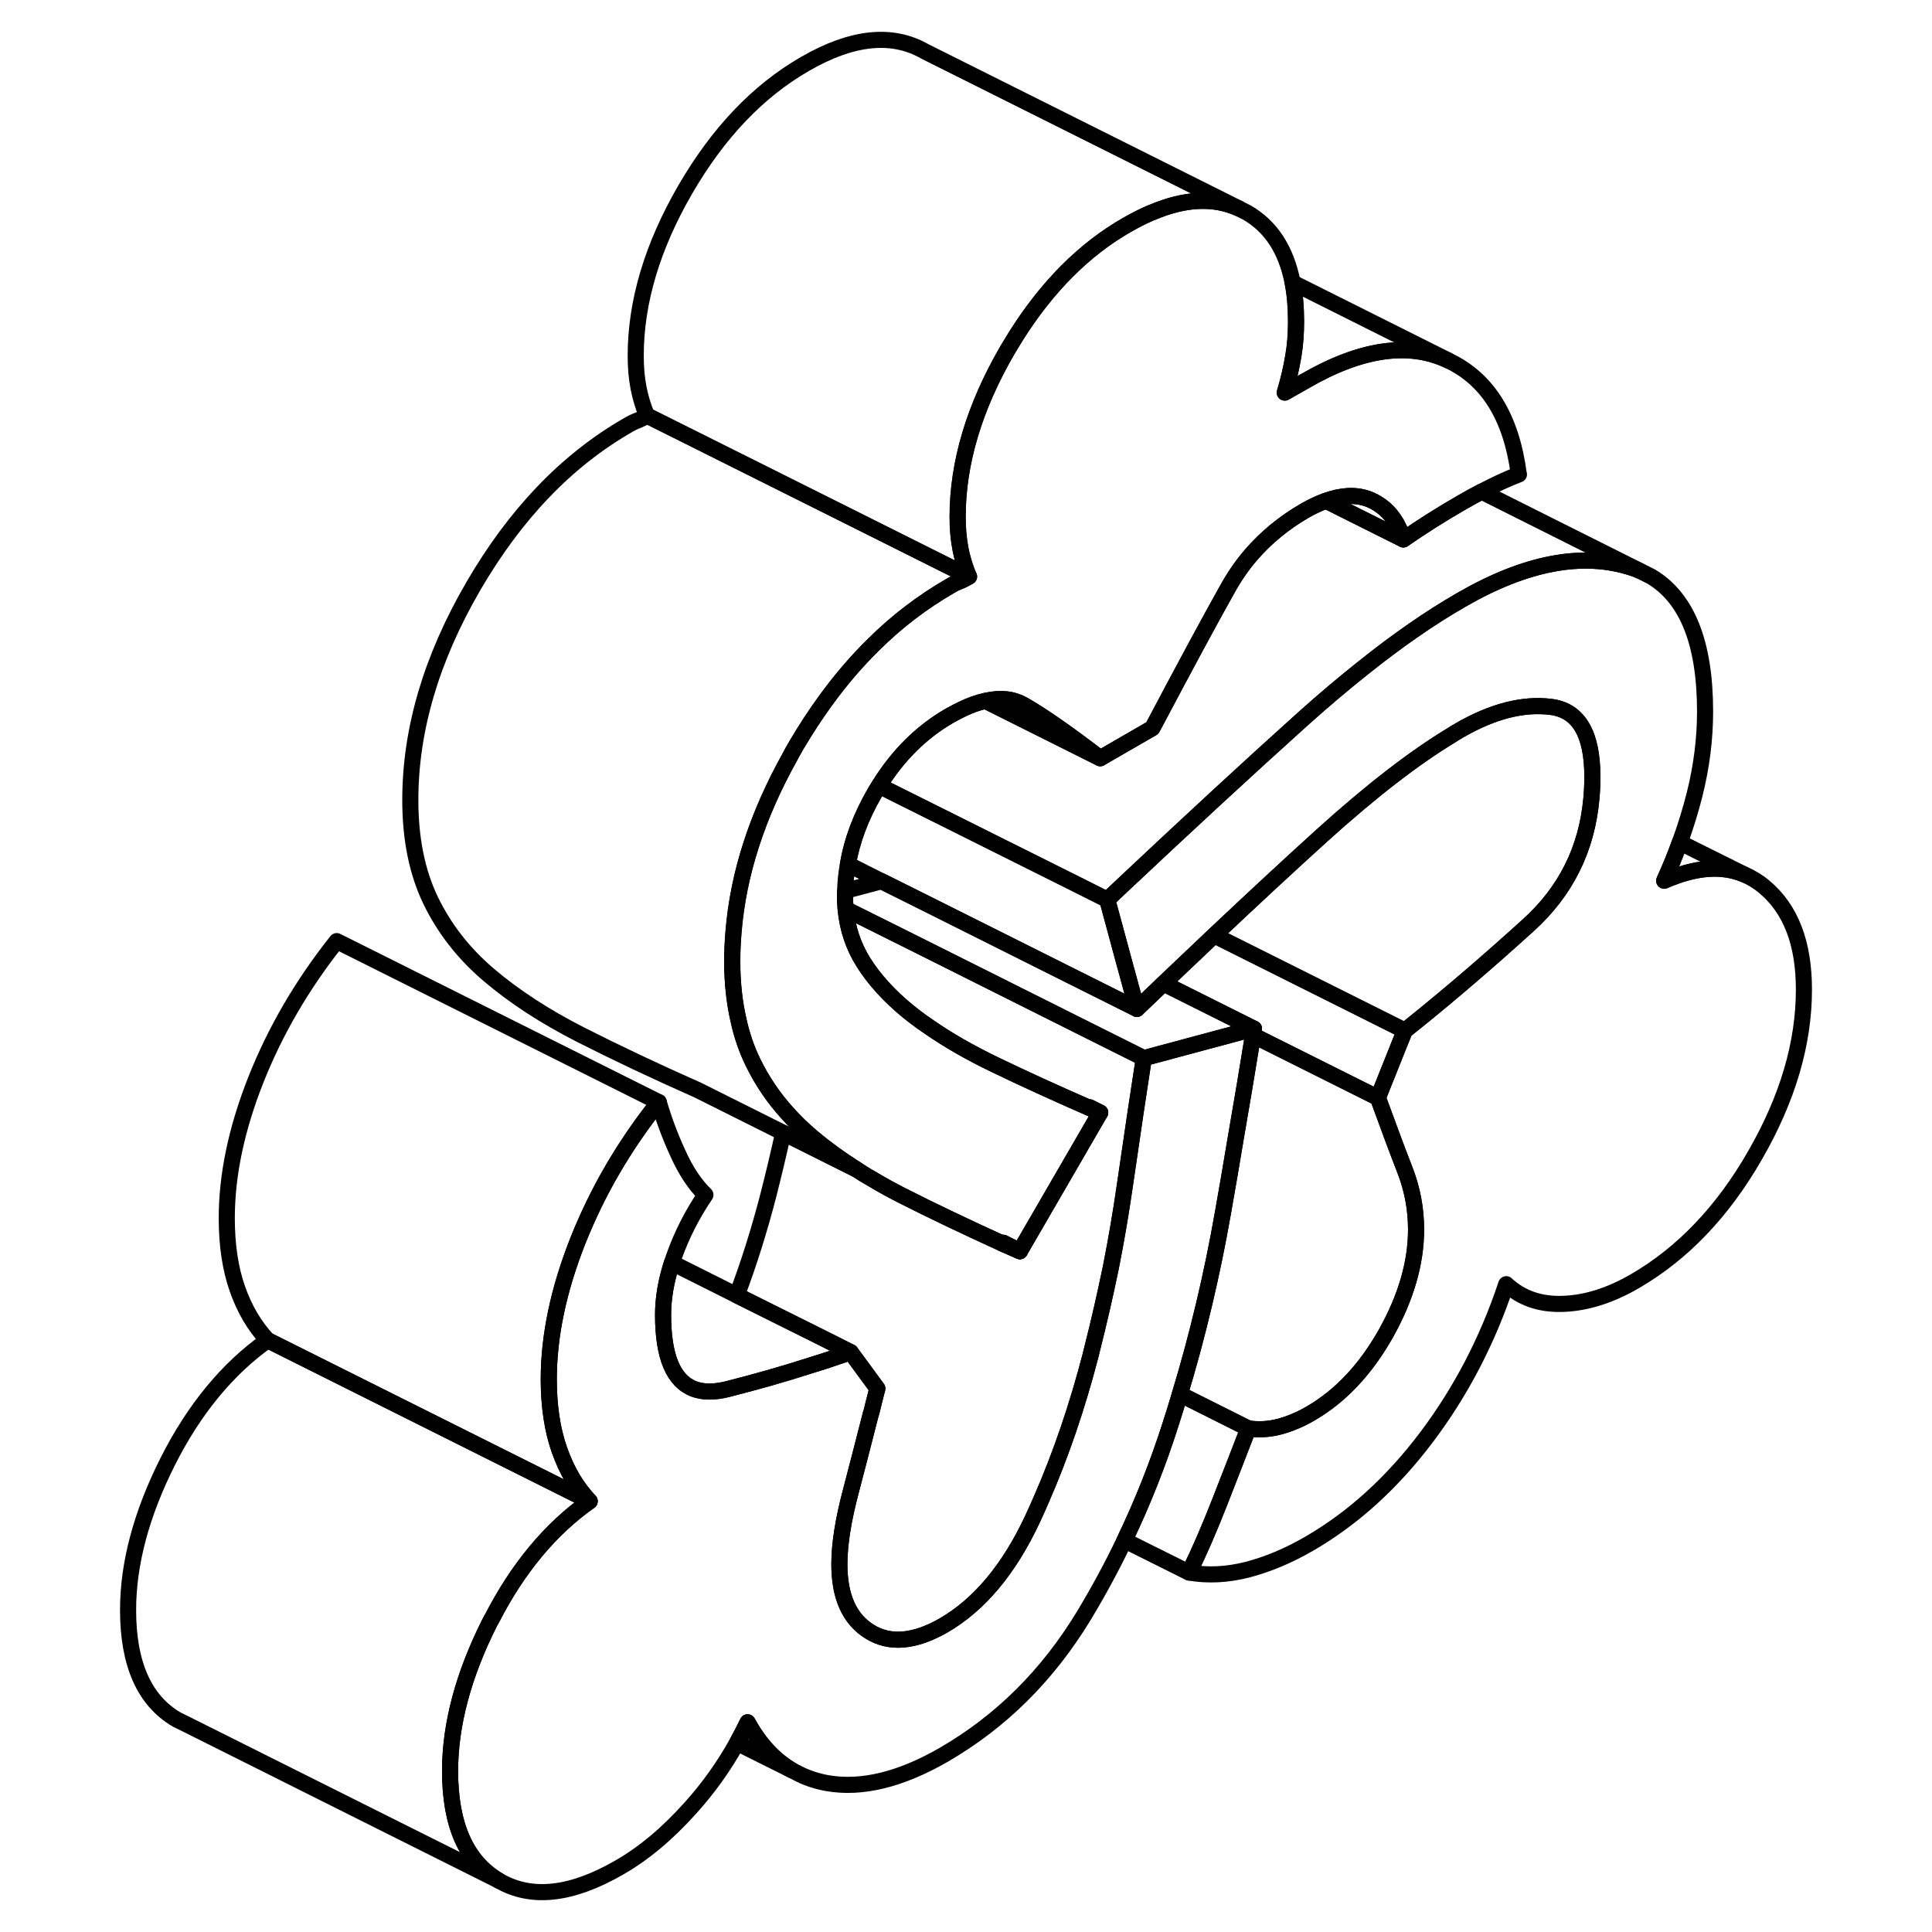 <svg width="48" height="48" viewBox="0 0 110 120" fill="none" xmlns="http://www.w3.org/2000/svg" stroke-width="1px"
     stroke-linecap="round" stroke-linejoin="round">
    <path d="M57.315 77.194C57.315 77.194 57.275 77.224 57.255 77.234C57.615 77.394 57.975 77.554 58.345 77.714L57.315 77.194Z" stroke="currentColor" stroke-linejoin="round"/>
    <path d="M72.885 63.894C72.865 64.034 72.845 64.164 72.825 64.304C72.495 66.344 72.125 68.574 71.705 70.984C71.475 72.374 71.225 73.834 70.955 75.354C70.295 79.114 69.415 82.854 68.285 86.594C68.115 87.174 67.935 87.744 67.755 88.314C66.945 90.874 65.975 93.324 64.845 95.674C64.075 97.284 63.235 98.834 62.325 100.344C60.075 104.054 57.175 106.934 53.615 108.994C50.925 110.544 48.515 111.124 46.385 110.754C45.775 110.644 45.205 110.464 44.675 110.204L44.185 109.954C43.085 109.304 42.165 108.314 41.435 106.974C41.225 107.414 41.005 107.834 40.775 108.254C39.965 109.704 39.005 111.054 37.895 112.284C36.465 113.884 34.985 115.124 33.465 115.994C30.485 117.714 27.995 117.984 25.975 116.804C23.965 115.624 22.955 113.354 22.955 110.004C22.955 107.124 23.775 104.054 25.405 100.804C25.435 100.744 25.465 100.684 25.505 100.624C25.505 100.594 25.525 100.574 25.545 100.554C27.155 97.414 29.175 94.974 31.625 93.244C31.235 92.824 30.875 92.354 30.565 91.834C30.245 91.294 29.975 90.704 29.745 90.054C29.305 88.804 29.085 87.334 29.085 85.664C29.085 82.984 29.685 80.124 30.885 77.084C31.055 76.644 31.245 76.214 31.435 75.784C32.575 73.224 34.065 70.784 35.915 68.454C36.215 69.484 36.605 70.554 37.105 71.634C37.595 72.724 38.165 73.584 38.815 74.214C37.995 75.424 37.355 76.684 36.885 77.994C36.835 78.144 36.785 78.284 36.735 78.434C36.365 79.574 36.185 80.654 36.185 81.664C36.185 84.264 36.825 85.794 38.115 86.274C38.685 86.484 39.385 86.484 40.215 86.274C41.945 85.834 43.615 85.364 45.225 84.844C46.115 84.574 46.985 84.284 47.835 83.984L49.495 86.244C49.495 86.294 49.465 86.344 49.455 86.394C49.345 86.844 49.225 87.284 49.125 87.714C49.125 87.744 49.105 87.764 49.095 87.794C48.625 89.654 48.195 91.284 47.835 92.674C47.365 94.454 47.135 95.944 47.135 97.154C47.135 99.164 47.755 100.564 49.015 101.344C50.265 102.124 51.805 101.994 53.615 100.954C55.835 99.664 57.675 97.464 59.135 94.344C59.325 93.934 59.515 93.514 59.695 93.094C60.905 90.324 61.905 87.374 62.725 84.234C62.755 84.114 62.785 83.984 62.815 83.864C63.255 82.134 63.645 80.424 63.995 78.734C64.335 77.014 64.625 75.314 64.865 73.644C65.365 70.214 65.755 67.574 66.045 65.724L72.305 64.044H72.315L72.885 63.894Z" stroke="currentColor" stroke-linejoin="round"/>
    <path d="M49.605 48.794C49.605 48.794 49.545 48.894 49.515 48.944C49.555 48.904 49.605 48.864 49.645 48.824L49.605 48.794ZM57.315 77.194C57.315 77.194 57.275 77.224 57.255 77.234C57.615 77.394 57.975 77.554 58.345 77.714L57.315 77.194ZM62.675 68.774C62.675 68.774 62.665 68.804 62.665 68.814C62.885 68.914 63.115 69.004 63.335 69.104L62.675 68.774ZM57.315 77.194C57.315 77.194 57.275 77.224 57.255 77.234C57.615 77.394 57.975 77.554 58.345 77.714L57.315 77.194ZM62.675 68.774C62.675 68.774 62.665 68.804 62.665 68.814C62.885 68.914 63.115 69.004 63.335 69.104L62.675 68.774ZM57.315 77.194C57.315 77.194 57.275 77.224 57.255 77.234C57.615 77.394 57.975 77.554 58.345 77.714L57.315 77.194ZM62.675 68.774C62.675 68.774 62.665 68.804 62.665 68.814C62.885 68.914 63.115 69.004 63.335 69.104L62.675 68.774ZM57.315 77.194C57.315 77.194 57.275 77.224 57.255 77.234C57.615 77.394 57.975 77.554 58.345 77.714L57.315 77.194ZM62.675 68.774C62.675 68.774 62.665 68.804 62.665 68.814C62.885 68.914 63.115 69.004 63.335 69.104L62.675 68.774ZM57.315 77.194C57.315 77.194 57.275 77.224 57.255 77.234C57.615 77.394 57.975 77.554 58.345 77.714L57.315 77.194ZM62.675 68.774C62.675 68.774 62.665 68.804 62.665 68.814C62.885 68.914 63.115 69.004 63.335 69.104L62.675 68.774ZM57.315 77.194C57.315 77.194 57.275 77.224 57.255 77.234C57.615 77.394 57.975 77.554 58.345 77.714L57.315 77.194ZM62.675 68.774C62.675 68.774 62.665 68.804 62.665 68.814C62.885 68.914 63.115 69.004 63.335 69.104L62.675 68.774ZM57.315 77.194C57.315 77.194 57.275 77.224 57.255 77.234C57.615 77.394 57.975 77.554 58.345 77.714L57.315 77.194ZM62.675 68.774C62.675 68.774 62.665 68.804 62.665 68.814C62.885 68.914 63.115 69.004 63.335 69.104L62.675 68.774ZM57.315 77.194C57.315 77.194 57.275 77.224 57.255 77.234C57.615 77.394 57.975 77.554 58.345 77.714L57.315 77.194ZM62.675 68.774C62.675 68.774 62.665 68.804 62.665 68.814C62.885 68.914 63.115 69.004 63.335 69.104L62.675 68.774ZM57.315 77.194C57.315 77.194 57.275 77.224 57.255 77.234C57.615 77.394 57.975 77.554 58.345 77.714L57.315 77.194ZM62.675 68.774C62.675 68.774 62.665 68.804 62.665 68.814C62.885 68.914 63.115 69.004 63.335 69.104L62.675 68.774ZM57.315 77.194C57.315 77.194 57.275 77.224 57.255 77.234C57.615 77.394 57.975 77.554 58.345 77.714L57.315 77.194ZM62.675 68.774C62.675 68.774 62.665 68.804 62.665 68.814C62.885 68.914 63.115 69.004 63.335 69.104L62.675 68.774ZM57.315 77.194C57.315 77.194 57.275 77.224 57.255 77.234C57.615 77.394 57.975 77.554 58.345 77.714L57.315 77.194ZM62.675 68.774C62.675 68.774 62.665 68.804 62.665 68.814C62.885 68.914 63.115 69.004 63.335 69.104L62.675 68.774ZM57.315 77.194C57.315 77.194 57.275 77.224 57.255 77.234C57.615 77.394 57.975 77.554 58.345 77.714L57.315 77.194ZM62.675 68.774C62.675 68.774 62.665 68.804 62.665 68.814C62.885 68.914 63.115 69.004 63.335 69.104L62.675 68.774ZM57.315 77.194C57.315 77.194 57.275 77.224 57.255 77.234C57.615 77.394 57.975 77.554 58.345 77.714L57.315 77.194ZM62.675 68.774C62.675 68.774 62.665 68.804 62.665 68.814C62.885 68.914 63.115 69.004 63.335 69.104L62.675 68.774ZM57.315 77.194C57.315 77.194 57.275 77.224 57.255 77.234C57.615 77.394 57.975 77.554 58.345 77.714L57.315 77.194ZM62.675 68.774C62.675 68.774 62.665 68.804 62.665 68.814C62.885 68.914 63.115 69.004 63.335 69.104L62.675 68.774ZM57.315 77.194C57.315 77.194 57.275 77.224 57.255 77.234C57.615 77.394 57.975 77.554 58.345 77.714L57.315 77.194ZM62.675 68.774C62.675 68.774 62.665 68.804 62.665 68.814C62.885 68.914 63.115 69.004 63.335 69.104L62.675 68.774ZM57.315 77.194C57.315 77.194 57.275 77.224 57.255 77.234C57.615 77.394 57.975 77.554 58.345 77.714L57.315 77.194ZM62.675 68.774C62.675 68.774 62.665 68.804 62.665 68.814C62.885 68.914 63.115 69.004 63.335 69.104L62.675 68.774ZM57.315 77.194C57.315 77.194 57.275 77.224 57.255 77.234C57.615 77.394 57.975 77.554 58.345 77.714L57.315 77.194ZM62.675 68.774C62.675 68.774 62.665 68.804 62.665 68.814C62.885 68.914 63.115 69.004 63.335 69.104L62.675 68.774ZM57.315 77.194C57.315 77.194 57.275 77.224 57.255 77.234C57.615 77.394 57.975 77.554 58.345 77.714L57.315 77.194ZM62.675 68.774C62.675 68.774 62.665 68.804 62.665 68.814C62.885 68.914 63.115 69.004 63.335 69.104L62.675 68.774ZM57.315 77.194C57.315 77.194 57.275 77.224 57.255 77.234C57.615 77.394 57.975 77.554 58.345 77.714L57.315 77.194ZM62.675 68.774C62.675 68.774 62.665 68.804 62.665 68.814C62.885 68.914 63.115 69.004 63.335 69.104L62.675 68.774Z" stroke="currentColor" stroke-linejoin="round"/>
    <path d="M72.885 63.894L72.315 64.044H72.305L66.045 65.724L62.685 64.044L52.095 58.744L47.525 56.464C47.495 56.194 47.485 55.924 47.485 55.644C47.485 55.544 47.485 55.434 47.495 55.334L49.755 54.734L52.525 56.114L61.465 60.584L65.615 62.664C66.075 62.224 66.525 61.794 66.965 61.374C67.065 61.274 67.165 61.184 67.265 61.084L72.885 63.894Z" stroke="currentColor" stroke-linejoin="round"/>
    <path d="M61.465 60.594L52.525 56.114L49.755 54.734L47.665 53.684C47.915 52.204 48.475 50.724 49.325 49.254C49.385 49.144 49.445 49.044 49.515 48.944C49.555 48.904 49.605 48.864 49.645 48.824L61.885 54.934L63.775 55.884L64.855 59.874L64.995 60.384L65.615 62.664L61.465 60.594Z" stroke="currentColor" stroke-linejoin="round"/>
    <path d="M107.045 61.464C107.045 64.814 106.035 68.234 104.015 71.744C102.005 75.254 99.505 77.864 96.535 79.584C95.015 80.464 93.535 80.934 92.105 80.984C90.675 81.044 89.495 80.634 88.555 79.764C87.395 83.254 85.745 86.424 83.615 89.254C81.475 92.094 79.045 94.304 76.295 95.894C75.015 96.634 73.745 97.164 72.485 97.494C71.235 97.814 70.025 97.874 68.855 97.674C69.495 96.374 70.135 94.894 70.775 93.254C71.425 91.604 72.005 90.094 72.535 88.724C73.175 88.814 73.815 88.784 74.455 88.614C75.105 88.444 75.745 88.174 76.385 87.804C78.255 86.724 79.815 85.064 81.075 82.834C82.325 80.604 82.955 78.444 82.955 76.374C82.955 75.094 82.725 73.854 82.255 72.654C81.785 71.454 81.235 69.964 80.585 68.184L81.915 64.854L82.255 64.014C82.485 63.834 82.715 63.644 82.945 63.464C85.185 61.654 87.515 59.654 89.915 57.474C92.255 55.364 93.565 52.734 93.845 49.584C93.885 49.144 93.905 48.704 93.905 48.244C93.905 45.564 93.045 44.114 91.315 43.904C89.595 43.694 87.715 44.174 85.665 45.354C85.625 45.374 85.585 45.404 85.535 45.434C85.415 45.494 85.295 45.574 85.175 45.654C82.835 47.064 80.135 49.154 77.085 51.914C75.075 53.734 72.855 55.794 70.415 58.094C69.405 59.054 68.355 60.054 67.265 61.084C67.165 61.184 67.065 61.274 66.965 61.374C66.525 61.794 66.075 62.224 65.615 62.664L64.995 60.394L64.855 59.884L63.775 55.884C64.035 55.644 64.285 55.394 64.545 55.154C68.785 51.164 72.585 47.654 75.945 44.634C77.205 43.504 78.425 42.474 79.605 41.534C81.775 39.794 83.825 38.374 85.755 37.264C89.785 34.934 93.315 34.274 96.355 35.264C96.515 35.314 96.675 35.374 96.825 35.444L97.565 35.814C99.795 37.154 100.905 39.944 100.905 44.194C100.905 45.874 100.695 47.584 100.255 49.344C100.005 50.324 99.705 51.324 99.335 52.324C99.055 53.114 98.725 53.904 98.365 54.704C100.285 53.864 101.935 53.724 103.335 54.314C103.775 54.504 104.195 54.754 104.585 55.084C106.225 56.454 107.045 58.574 107.045 61.464Z" stroke="currentColor" stroke-linejoin="round"/>
    <path d="M66.045 65.724C65.755 67.574 65.365 70.214 64.865 73.644C64.625 75.314 64.335 77.014 63.995 78.734C63.645 80.424 63.255 82.134 62.815 83.864C62.785 83.984 62.755 84.114 62.725 84.234C61.905 87.374 60.905 90.324 59.695 93.094C59.515 93.514 59.325 93.934 59.135 94.344C57.675 97.464 55.835 99.664 53.615 100.954C51.805 101.994 50.265 102.124 49.015 101.344C47.755 100.564 47.135 99.164 47.135 97.154C47.135 95.944 47.365 94.454 47.835 92.674C48.195 91.284 48.625 89.654 49.095 87.794C49.105 87.764 49.115 87.744 49.125 87.714C49.225 87.284 49.345 86.844 49.455 86.394C49.465 86.344 49.485 86.294 49.495 86.244L47.835 83.984L46.005 83.064L40.765 80.454C41.515 78.474 42.165 76.394 42.725 74.234C43.055 72.934 43.365 71.644 43.645 70.364L48.225 72.654C48.545 72.864 48.885 73.074 49.225 73.264C49.795 73.604 50.395 73.934 51.025 74.254C52.915 75.214 54.995 76.204 57.255 77.234C57.615 77.394 57.975 77.554 58.345 77.714L63.335 69.104L62.675 68.774C62.675 68.774 62.665 68.804 62.665 68.814C60.535 67.884 58.585 66.994 56.805 66.134C55.265 65.394 53.905 64.614 52.735 63.804L52.705 63.784C52.395 63.574 52.095 63.364 51.815 63.144C51.675 63.034 51.535 62.924 51.395 62.814C50.225 61.854 49.295 60.834 48.625 59.764C48.005 58.774 47.635 57.674 47.525 56.464L52.095 58.744L62.685 64.044L66.045 65.724Z" stroke="currentColor" stroke-linejoin="round"/>
    <path d="M25.405 100.804C23.775 104.054 22.955 107.124 22.955 110.004C22.955 113.354 23.965 115.624 25.975 116.804L6.645 107.134L5.975 106.804C3.965 105.624 2.955 103.354 2.955 100.004C2.955 97.124 3.775 94.054 5.405 90.804C7.045 87.544 9.115 85.024 11.625 83.244L31.625 93.244C29.175 94.974 27.155 97.414 25.545 100.554C25.525 100.574 25.505 100.594 25.505 100.624C25.465 100.684 25.435 100.744 25.405 100.804Z" stroke="currentColor" stroke-linejoin="round"/>
    <path d="M89.345 29.464C88.635 29.734 87.865 30.094 87.025 30.534C86.635 30.734 86.225 30.964 85.805 31.204C84.485 31.964 83.275 32.734 82.165 33.504C81.865 32.544 81.375 31.824 80.705 31.374C80.465 31.204 80.215 31.074 79.935 30.974C79.185 30.714 78.335 30.754 77.365 31.104H77.355C76.935 31.254 76.495 31.464 76.035 31.724C74.745 32.474 73.635 33.384 72.695 34.474C72.155 35.104 71.685 35.784 71.265 36.534C70.125 38.564 68.565 41.464 66.575 45.224L63.335 47.094C61.295 45.524 59.695 44.414 58.565 43.774C57.905 43.404 57.135 43.314 56.215 43.534H56.205C55.755 43.624 55.265 43.804 54.745 44.054C54.495 44.174 54.235 44.314 53.965 44.464C52.235 45.464 50.775 46.904 49.605 48.794C49.575 48.844 49.545 48.894 49.515 48.944C49.445 49.044 49.385 49.144 49.325 49.254C48.475 50.724 47.915 52.204 47.665 53.684C47.565 54.234 47.505 54.784 47.495 55.334C47.485 55.434 47.485 55.544 47.485 55.644C47.485 55.924 47.495 56.194 47.525 56.464C47.635 57.674 48.005 58.774 48.625 59.764C49.295 60.834 50.225 61.854 51.395 62.814C51.535 62.924 51.675 63.034 51.815 63.144C52.095 63.364 52.395 63.574 52.705 63.784L52.735 63.804C53.905 64.614 55.265 65.394 56.805 66.134C58.585 66.994 60.535 67.884 62.665 68.814C62.885 68.914 63.115 69.004 63.335 69.104L58.345 77.714L57.315 77.194C57.315 77.194 57.275 77.224 57.255 77.234C54.995 76.204 52.915 75.214 51.025 74.254C50.395 73.934 49.795 73.604 49.225 73.264C48.885 73.074 48.545 72.864 48.225 72.654C47.185 71.994 46.235 71.304 45.375 70.574C44.845 70.124 44.355 69.644 43.905 69.144C43.025 68.174 42.305 67.104 41.745 65.944C41.365 65.154 41.065 64.294 40.865 63.364C40.605 62.244 40.475 61.014 40.475 59.694C40.475 59.094 40.505 58.494 40.555 57.884C40.845 54.294 42.015 50.664 44.075 46.984C44.165 46.794 44.275 46.614 44.375 46.434C44.415 46.374 44.445 46.304 44.485 46.244C45.045 45.294 45.635 44.394 46.245 43.554C47.185 42.254 48.185 41.084 49.245 40.044C50.695 38.604 52.275 37.404 53.965 36.424C54.195 36.284 54.395 36.184 54.565 36.124C54.745 36.054 54.945 35.954 55.175 35.814C55.125 35.694 55.075 35.574 55.035 35.454C54.875 35.024 54.745 34.584 54.655 34.114C54.535 33.504 54.475 32.834 54.475 32.104C54.475 28.754 55.505 25.314 57.545 21.784C57.725 21.484 57.905 21.184 58.085 20.894C60.015 17.824 62.315 15.504 64.985 13.974C65.455 13.704 65.905 13.474 66.355 13.274C66.425 13.244 66.485 13.214 66.555 13.194C68.595 12.324 70.395 12.244 71.955 12.954L72.435 13.194C73.935 14.054 74.885 15.504 75.285 17.554C75.425 18.274 75.495 19.084 75.495 19.964C75.495 20.704 75.445 21.424 75.325 22.124C75.205 22.834 75.035 23.584 74.795 24.384L76.025 23.684C79.525 21.654 82.505 21.224 84.955 22.394C87.415 23.554 88.875 25.914 89.335 29.464H89.345Z" stroke="currentColor" stroke-linejoin="round"/>
    <path d="M55.185 35.814C54.955 35.954 54.755 36.054 54.575 36.124C54.405 36.184 54.205 36.284 53.975 36.424C52.285 37.404 50.705 38.604 49.255 40.044C48.195 41.084 47.195 42.254 46.255 43.554C45.645 44.394 45.055 45.294 44.495 46.244C44.455 46.304 44.425 46.374 44.385 46.434C44.285 46.614 44.175 46.794 44.085 46.974C42.025 50.664 40.855 54.294 40.565 57.884C40.515 58.494 40.485 59.094 40.485 59.694C40.485 61.014 40.615 62.244 40.875 63.364C41.075 64.294 41.375 65.154 41.755 65.944C42.315 67.104 43.035 68.174 43.915 69.144C44.365 69.644 44.855 70.124 45.385 70.574C46.245 71.304 47.195 71.994 48.235 72.654L43.655 70.364L38.355 67.714C35.665 66.524 33.225 65.364 31.035 64.254C28.845 63.134 26.965 61.914 25.385 60.574C23.815 59.244 22.605 57.694 21.755 55.944C20.905 54.184 20.485 52.104 20.485 49.694C20.485 45.334 21.785 40.914 24.385 36.434C26.985 31.954 30.175 28.614 33.975 26.424C34.205 26.284 34.415 26.184 34.585 26.124C34.765 26.054 34.965 25.954 35.195 25.814L48.145 32.284L54.845 35.634L55.195 35.814H55.185Z" stroke="currentColor" stroke-linejoin="round"/>
    <path d="M71.965 12.954C70.405 12.244 68.605 12.324 66.565 13.194C66.495 13.214 66.435 13.244 66.365 13.274C65.915 13.474 65.465 13.704 64.995 13.974C62.325 15.504 60.025 17.824 58.095 20.894C57.915 21.184 57.735 21.484 57.555 21.784C55.515 25.314 54.485 28.754 54.485 32.104C54.485 32.834 54.545 33.504 54.665 34.114C54.755 34.584 54.885 35.024 55.045 35.454C55.085 35.574 55.135 35.694 55.185 35.814L54.835 35.634L48.135 32.284L35.185 25.814C34.955 25.284 34.785 24.714 34.665 24.114C34.545 23.504 34.485 22.834 34.485 22.104C34.485 18.754 35.515 15.314 37.555 11.784C39.595 8.264 42.075 5.654 44.995 3.974C47.915 2.284 50.405 2.024 52.445 3.194L71.965 12.954Z" stroke="currentColor" stroke-linejoin="round"/>
    <path d="M84.965 22.394C82.515 21.224 79.535 21.654 76.035 23.684L74.805 24.384C75.045 23.584 75.215 22.834 75.335 22.124C75.455 21.424 75.505 20.704 75.505 19.964C75.505 19.084 75.435 18.274 75.295 17.554L84.965 22.394Z" stroke="currentColor" stroke-linejoin="round"/>
    <path d="M80.855 32.854L77.365 31.104C78.335 30.754 79.185 30.714 79.935 30.974C80.215 31.074 80.465 31.204 80.705 31.374C81.375 31.824 81.865 32.544 82.165 33.504L80.855 32.854Z" stroke="currentColor" stroke-linejoin="round"/>
    <path d="M63.335 47.094L56.215 43.534C57.135 43.314 57.905 43.404 58.565 43.774C59.695 44.414 61.295 45.524 63.335 47.094Z" stroke="currentColor" stroke-linejoin="round"/>
    <path d="M96.825 35.444C96.675 35.374 96.515 35.314 96.355 35.264C93.315 34.274 89.785 34.934 85.755 37.264C83.825 38.374 81.775 39.794 79.605 41.534C78.425 42.474 77.205 43.504 75.945 44.634C72.585 47.654 68.785 51.164 64.545 55.154C64.285 55.394 64.035 55.644 63.775 55.884L61.885 54.934L49.645 48.824L49.605 48.794C50.775 46.904 52.235 45.464 53.965 44.464C54.235 44.314 54.495 44.174 54.745 44.054C55.265 43.804 55.755 43.624 56.205 43.534H56.215L63.335 47.094L66.575 45.224C68.565 41.464 70.125 38.564 71.265 36.534C71.685 35.784 72.155 35.104 72.695 34.474C73.635 33.384 74.745 32.474 76.035 31.724C76.495 31.464 76.935 31.254 77.355 31.104H77.365L80.855 32.844L82.165 33.504C83.275 32.734 84.485 31.964 85.805 31.204C86.225 30.964 86.635 30.734 87.025 30.534L96.825 35.444Z" stroke="currentColor" stroke-linejoin="round"/>
    <path d="M82.955 76.374C82.955 78.444 82.325 80.604 81.075 82.834C79.815 85.064 78.255 86.724 76.385 87.804C75.745 88.174 75.105 88.444 74.455 88.614C73.815 88.784 73.175 88.814 72.535 88.724L68.285 86.594C69.415 82.854 70.295 79.114 70.955 75.354C71.225 73.834 71.475 72.374 71.705 70.984C72.125 68.574 72.495 66.344 72.825 64.304L80.585 68.184C81.235 69.964 81.785 71.454 82.255 72.654C82.725 73.854 82.955 75.094 82.955 76.374Z" stroke="currentColor" stroke-linejoin="round"/>
    <path d="M72.535 88.724C72.005 90.094 71.425 91.604 70.775 93.254C70.135 94.894 69.495 96.374 68.855 97.674L64.845 95.674C65.975 93.324 66.945 90.874 67.755 88.314C67.935 87.744 68.115 87.174 68.285 86.594L72.535 88.724Z" stroke="currentColor" stroke-linejoin="round"/>
    <path d="M30.565 91.834C30.875 92.354 31.235 92.824 31.625 93.244L11.625 83.244C10.815 82.374 10.185 81.314 9.745 80.054C9.305 78.804 9.085 77.334 9.085 75.664C9.085 72.984 9.685 70.124 10.885 67.084C12.085 64.054 13.755 61.174 15.915 58.454L35.915 68.454C34.065 70.784 32.575 73.224 31.435 75.784C31.245 76.214 31.055 76.644 30.885 77.084C29.685 80.124 29.085 82.984 29.085 85.664C29.085 87.334 29.305 88.804 29.745 90.054C29.975 90.704 30.245 91.294 30.565 91.834Z" stroke="currentColor" stroke-linejoin="round"/>
    <path d="M44.185 109.954L40.775 108.254C41.005 107.834 41.225 107.414 41.435 106.974C42.165 108.314 43.085 109.304 44.185 109.954Z" stroke="currentColor" stroke-linejoin="round"/>
    <path d="M82.255 64.014L81.915 64.854L80.585 68.184L72.825 64.304C72.845 64.164 72.865 64.034 72.885 63.894L67.265 61.084C68.355 60.054 69.405 59.054 70.415 58.094L82.255 64.014Z" stroke="currentColor" stroke-linejoin="round"/>
    <path d="M93.905 48.244C93.905 48.704 93.885 49.144 93.845 49.584C93.565 52.734 92.255 55.364 89.915 57.474C87.515 59.654 85.185 61.654 82.945 63.464C82.715 63.644 82.485 63.834 82.255 64.014L70.415 58.094C72.855 55.794 75.075 53.734 77.085 51.914C80.135 49.154 82.835 47.064 85.175 45.654C85.295 45.574 85.415 45.494 85.535 45.434C85.585 45.404 85.625 45.374 85.665 45.354C87.715 44.174 89.595 43.694 91.315 43.904C93.045 44.114 93.905 45.564 93.905 48.244Z" stroke="currentColor" stroke-linejoin="round"/>
    <path d="M103.335 54.314C101.935 53.724 100.285 53.864 98.365 54.704C98.725 53.904 99.055 53.114 99.335 52.324L103.335 54.314Z" stroke="currentColor" stroke-linejoin="round"/>
    <path d="M47.835 83.984C46.985 84.284 46.115 84.574 45.225 84.844C43.615 85.364 41.945 85.834 40.215 86.274C39.385 86.484 38.685 86.484 38.115 86.274C36.825 85.794 36.185 84.264 36.185 81.664C36.185 80.654 36.365 79.574 36.735 78.434L40.765 80.454L46.005 83.064L47.835 83.984Z" stroke="currentColor" stroke-linejoin="round"/>
</svg>
